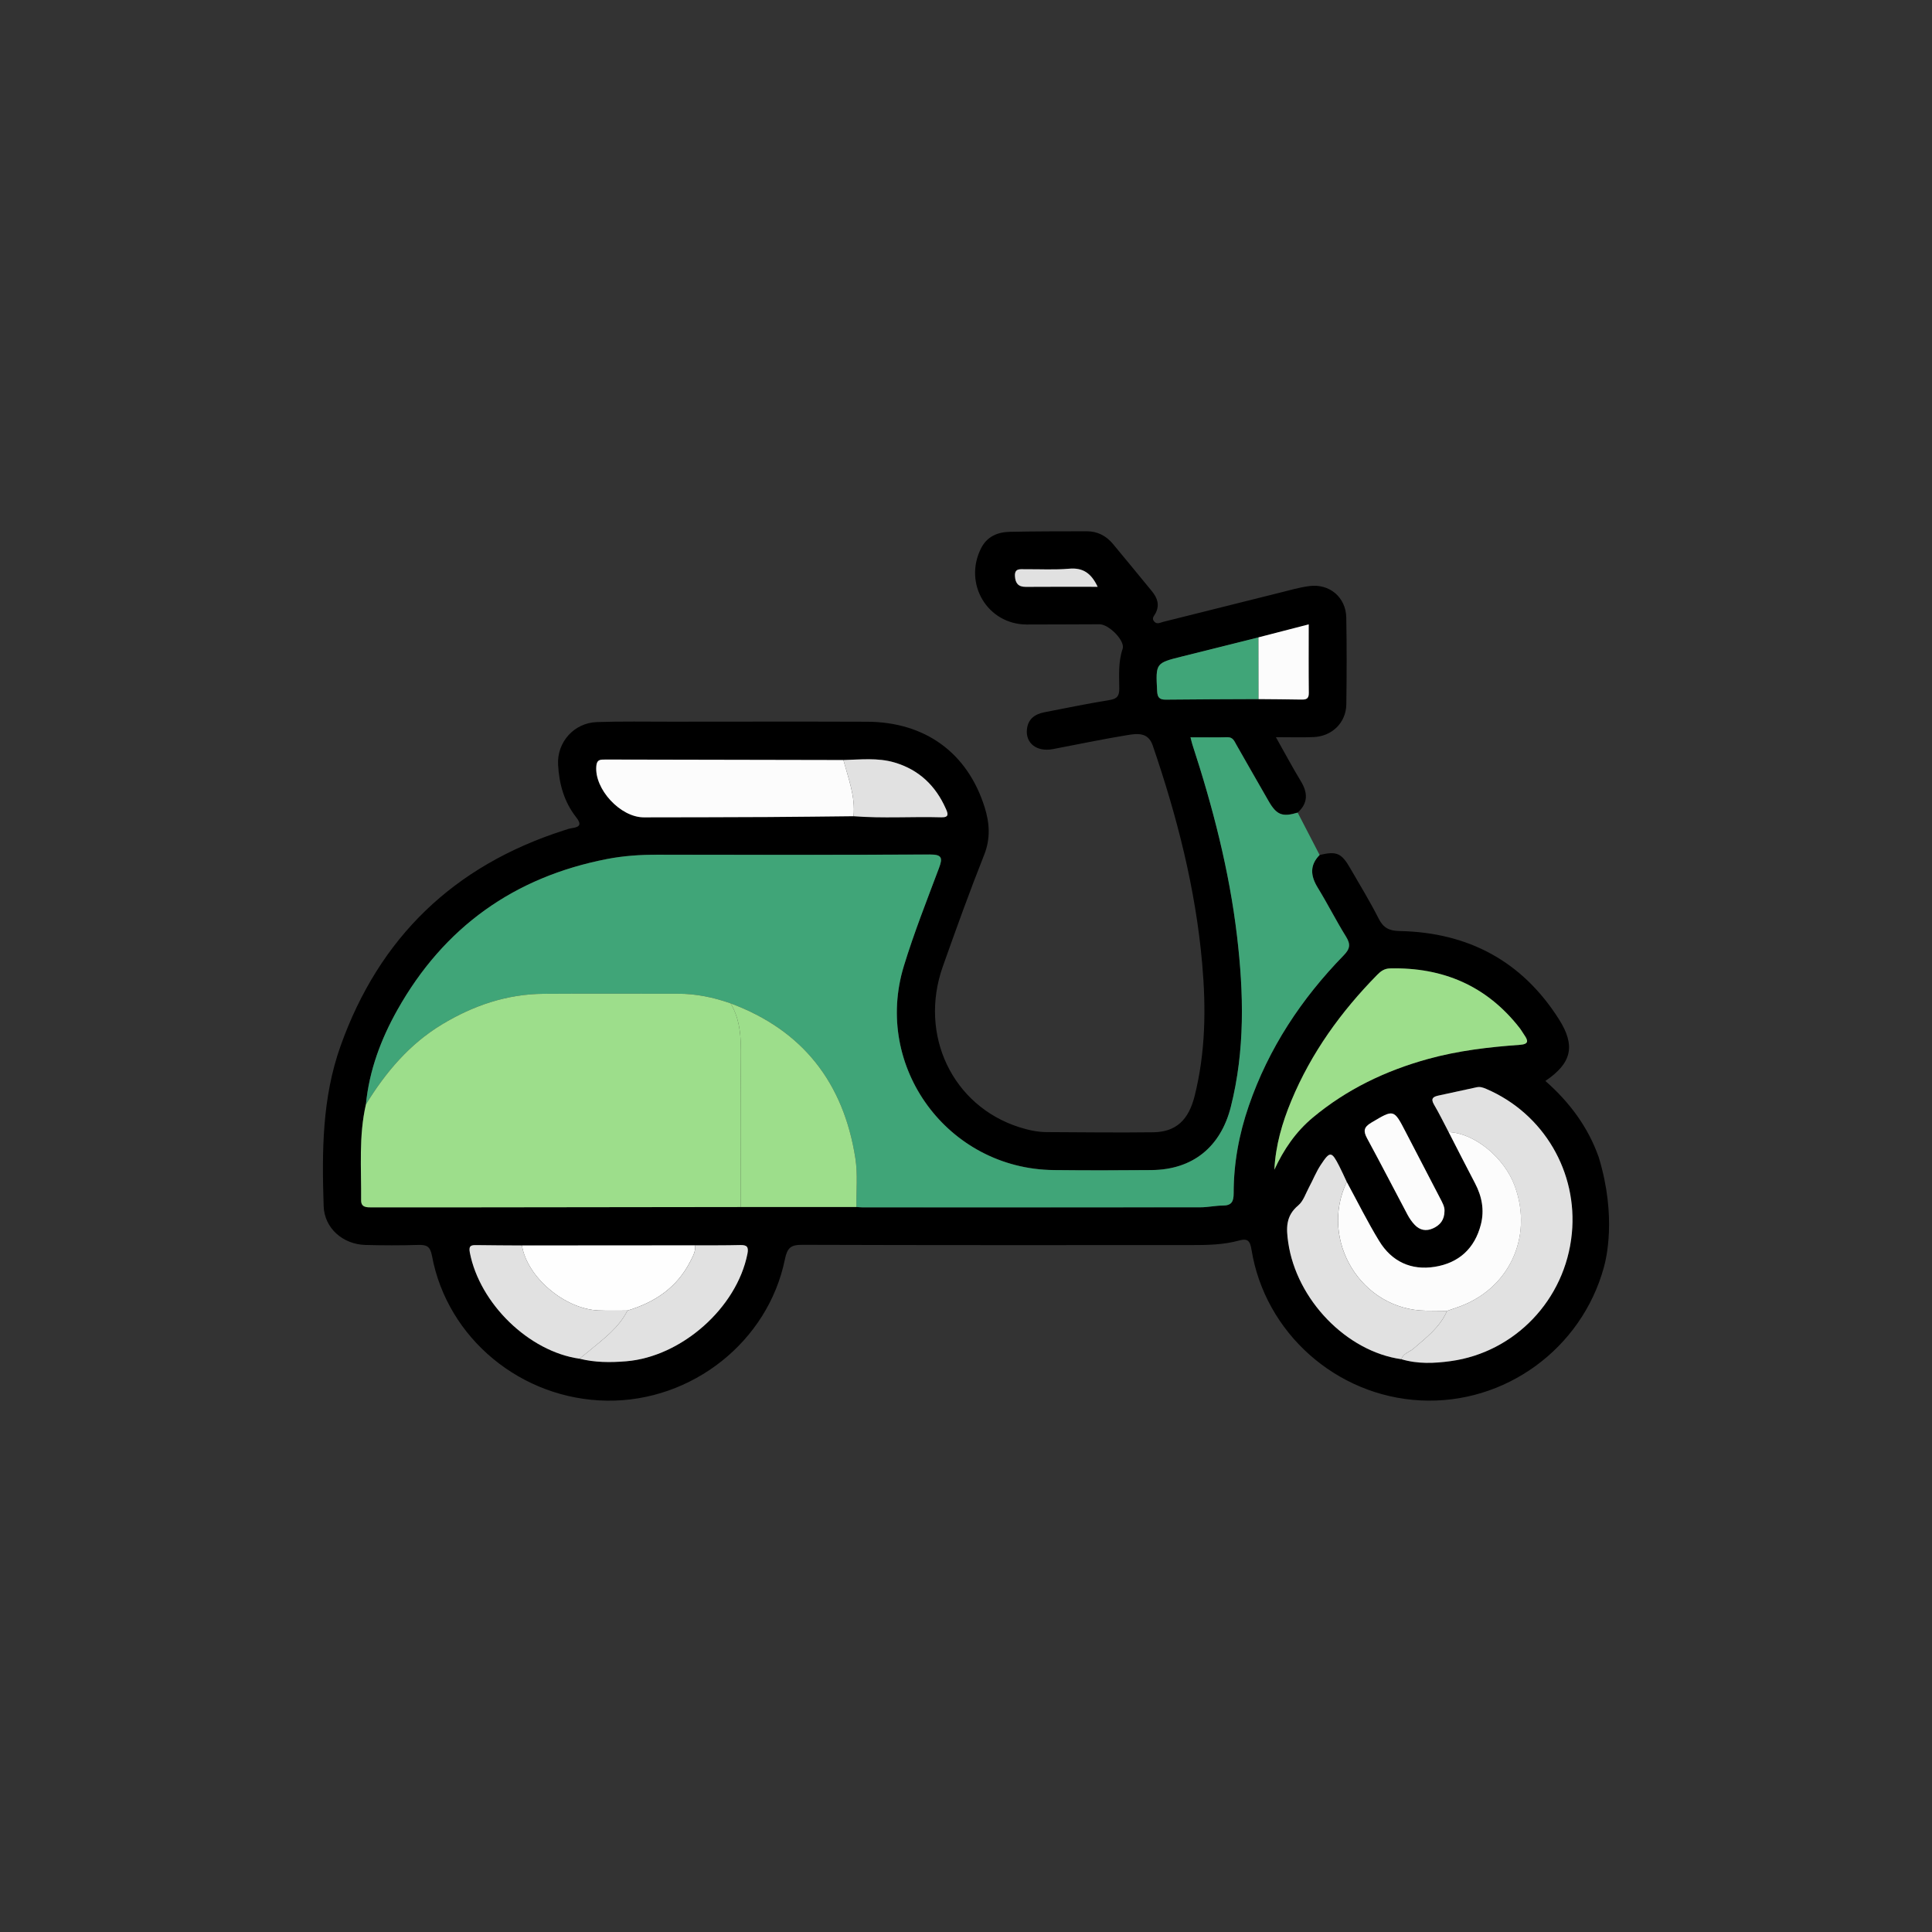 <?xml version="1.0" encoding="utf-8"?>
<!-- Generator: Adobe Illustrator 26.4.1, SVG Export Plug-In . SVG Version: 6.00 Build 0)  -->
<svg version="1.1" id="Layer_1" xmlns="http://www.w3.org/2000/svg" xmlns:xlink="http://www.w3.org/1999/xlink" x="0px" y="0px"
	 viewBox="0 0 113.386 113.386" style="enable-background:new 0 0 113.386 113.386;" xml:space="preserve">
<rect x="0" y="0" width="113.386" height="113.386" fill="#333333" stroke="none"/>
<style type="text/css">
	.st0{fill:#40A578;}
	.st1{fill:#9DDE8B;}
	.st2{fill:#FEFEFE;}
	.st3{fill:#E1E1E1;}
	.st4{fill:none;}
	.st5{fill:#030304;}
	.st6{fill:#030405;}
	.st7{fill:#010303;}
	.st8{fill:#010202;}
	.st9{fill:#FCFCFC;}
	.st10{fill:#FBFBFB;}
	.st11{fill:#FAFAFA;}
	.st12{fill:#D5D3D6;}
	.st13{fill:#817A83;}
	.st14{fill:#040404;}
	.st15{fill:#030303;}
	.st16{fill:#040506;}
	.st17{fill:#020202;}
	.st18{fill:#030404;}
	.st19{fill:#060708;}
	.st20{fill:#020102;}
	.st21{fill:#020303;}
	.st22{fill:#050606;}
	.st23{fill:#F7F5F5;}
	.st24{fill:#5D5B68;}
	.st25{fill:#54525E;}
	.st26{fill:#52505C;}
	.st27{fill:#221F27;}
	.st28{fill:#221F28;}
	.st29{fill:#010101;}
	.st30{fill:#BBE973;}
	.st31{fill:#98D43B;}
	.st32{fill:#BBE972;}
	.st33{fill:#D9DCE5;}
	.st34{fill:#1B97A6;}
</style>
<g>
	<g>
		<path d="M77.446,50.177c0.999-0.235,1.28-0.117,1.797,0.779c0.563,0.977,1.155,1.939,1.662,2.944
			c0.28,0.555,0.612,0.728,1.239,0.741c4.013,0.082,7.179,1.756,9.348,5.177c0.989,1.56,0.752,2.575-0.796,3.621
			c1.41,1.239,2.505,2.701,3.13,4.473c1.075,3.521,0.422,6.032,0.302,6.467c-1.315,4.788-5.809,8.06-10.76,7.809
			c-4.946-0.251-9.13-3.964-9.919-8.844c-0.083-0.515-0.22-0.681-0.726-0.541c-0.933,0.258-1.894,0.269-2.854,0.269
			c-7.596,0.001-15.192,0.01-22.788-0.016c-0.675-0.002-0.879,0.177-1.016,0.85c-0.986,4.834-5.46,8.361-10.439,8.297
			c-5.019-0.064-9.374-3.644-10.274-8.501c-0.105-0.565-0.319-0.653-0.809-0.639c-1.032,0.031-2.065,0.029-3.097,0.001
			c-1.328-0.035-2.409-0.988-2.451-2.278c-0.104-3.172-0.098-6.341,0.99-9.394c2.274-6.381,6.65-10.582,13.088-12.653
			c0.163-0.053,0.327-0.114,0.496-0.137c0.493-0.069,0.56-0.238,0.241-0.645c-0.706-0.899-0.998-1.959-1.057-3.084
			c-0.069-1.317,0.936-2.45,2.276-2.496c1.449-0.049,2.9-0.023,4.35-0.023c3.835-0.002,7.67-0.011,11.505,0.003
			c3.409,0.012,5.897,1.819,6.902,5.015c0.29,0.922,0.356,1.834-0.026,2.795c-0.859,2.165-1.649,4.357-2.427,6.553
			c-1.426,4.023,0.569,8.189,4.493,9.435c0.516,0.164,1.043,0.283,1.588,0.286c2.089,0.009,4.179,0.037,6.268,0.01
			c1.33-0.018,2.073-0.708,2.43-2.132c0.642-2.559,0.672-5.155,0.443-7.762c-0.387-4.403-1.477-8.649-2.907-12.817
			c-0.272-0.793-0.937-0.688-1.517-0.593c-1.453,0.238-2.894,0.544-4.341,0.817c-0.939,0.177-1.612-0.341-1.52-1.169
			c0.067-0.606,0.473-0.887,1.025-0.994c1.277-0.249,2.551-0.511,3.835-0.719c0.444-0.072,0.562-0.254,0.559-0.673
			c-0.005-0.781-0.066-1.563,0.198-2.334c0.157-0.46-0.8-1.437-1.357-1.438c-1.426-0.001-2.852,0.019-4.277,0.014
			c-2.302-0.007-3.726-2.396-2.675-4.475c0.353-0.698,0.977-0.95,1.698-0.965c1.499-0.031,2.999-0.029,4.498-0.032
			c0.628-0.001,1.143,0.263,1.541,0.741c0.77,0.925,1.534,1.857,2.297,2.788c0.319,0.389,0.457,0.81,0.201,1.293
			c-0.076,0.143-0.234,0.277-0.087,0.461c0.165,0.208,0.364,0.078,0.542,0.033c2.285-0.569,4.568-1.145,6.853-1.714
			c0.571-0.142,1.141-0.309,1.721-0.385c1.185-0.155,2.147,0.657,2.169,1.849c0.031,1.696,0.026,3.392,0.003,5.088
			c-0.015,1.078-0.835,1.883-1.931,1.926c-0.687,0.027-1.375,0.005-2.203,0.005c0.514,0.911,0.966,1.76,1.464,2.581
			c0.411,0.679,0.434,1.284-0.182,1.843c-0.895,0.268-1.234,0.143-1.699-0.661c-0.64-1.105-1.267-2.218-1.902-3.326
			c-0.118-0.206-0.198-0.445-0.521-0.438c-0.705,0.016-1.41,0.005-2.169,0.005c0.05,0.192,0.073,0.309,0.11,0.421
			c1.199,3.669,2.164,7.392,2.619,11.236c0.398,3.362,0.474,6.706-0.361,10.025c-0.592,2.353-2.23,3.693-4.649,3.716
			c-1.918,0.018-3.836,0.021-5.753,0c-6.198-0.068-10.602-6.041-8.789-11.976c0.595-1.945,1.347-3.843,2.062-5.75
			c0.221-0.589,0.182-0.797-0.531-0.793c-5.335,0.026-10.671,0.018-16.006,0.012c-0.987-0.001-1.97,0.064-2.933,0.25
			c-5.463,1.056-9.588,4.006-12.315,8.856c-0.967,1.719-1.655,3.556-1.848,5.545c-0.43,1.861-0.264,3.753-0.281,5.634
			c-0.004,0.423,0.334,0.413,0.637,0.413c1.399,0,2.797,0.001,4.196,0c5.815-0.007,11.629-0.014,17.444-0.021
			c2.264-0.001,4.528-0.002,6.792-0.002c0.122,0.008,0.245,0.023,0.367,0.023c6.607,0.001,13.213,0.003,19.82-0.004
			c0.439,0,0.878-0.101,1.318-0.102c0.522-0.001,0.634-0.247,0.634-0.729c-0.002-1.755,0.317-3.466,0.887-5.122
			c1.163-3.377,3.086-6.286,5.567-8.83c0.379-0.389,0.418-0.653,0.138-1.104c-0.582-0.937-1.079-1.927-1.656-2.868
			C76.914,51.41,76.851,50.787,77.446,50.177z M73.864,41.029c0.831,0.008,1.663,0.011,2.494,0.028
			c0.278,0.006,0.459-0.025,0.455-0.382c-0.015-1.318-0.006-2.637-0.006-4.031c-1.025,0.265-1.986,0.513-2.948,0.762
			c-1.493,0.374-2.986,0.748-4.479,1.12c-1.567,0.391-1.554,0.389-1.47,2.033c0.02,0.383,0.143,0.507,0.519,0.502
			C70.241,41.039,72.053,41.037,73.864,41.029z M34.009,79.739c0.905,0.227,1.81,0.229,2.743,0.152
			c3.239-0.267,6.484-3.121,7.114-6.308c0.08-0.407-0.028-0.523-0.427-0.513c-0.881,0.023-1.762,0.014-2.643,0.018
			c-3.387,0.002-6.775,0.005-10.162,0.007c-0.883-0.006-1.766-0.007-2.649-0.021c-0.314-0.005-0.494,0.01-0.411,0.438
			C28.155,76.508,31.046,79.321,34.009,79.739z M79.038,69.364c-0.146-0.309-0.284-0.623-0.439-0.927
			c-0.453-0.884-0.542-0.898-1.091-0.063c-0.268,0.408-0.449,0.871-0.682,1.303c-0.197,0.366-0.335,0.816-0.634,1.067
			c-0.737,0.616-0.709,1.333-0.586,2.181c0.488,3.344,3.413,6.392,6.64,6.844c0.96,0.286,1.924,0.246,2.908,0.11
			c3.727-0.516,6.716-3.569,7.097-7.492c0.348-3.588-1.636-7.026-5.019-8.48c-0.186-0.08-0.363-0.143-0.566-0.098
			c-0.742,0.163-1.484,0.324-2.226,0.483c-0.309,0.067-0.498,0.162-0.278,0.533c0.309,0.525,0.575,1.075,0.859,1.614
			c0.516,1.002,1.025,2.008,1.549,3.006c0.404,0.769,0.558,1.574,0.341,2.42c-0.361,1.404-1.289,2.252-2.701,2.48
			c-1.394,0.225-2.531-0.311-3.264-1.51C80.256,71.712,79.669,70.524,79.038,69.364z M49.497,44.604
			c-4.645-0.009-9.289-0.019-13.934-0.028c-0.074,0-0.147,0.003-0.221,0.005c-0.243,0.008-0.323,0.137-0.345,0.375
			c-0.125,1.346,1.408,3.014,2.788,3.012c2.433-0.004,4.866-0.007,7.299-0.019c1.67-0.008,3.339-0.031,5.009-0.048
			c1.716,0.136,3.434,0.016,5.151,0.064c0.479,0.013,0.387-0.226,0.265-0.502c-0.599-1.355-1.581-2.293-3.013-2.715
			C51.513,44.458,50.501,44.58,49.497,44.604z M74.791,68.649c0.545-1.184,1.257-2.227,2.254-3.059
			c1.995-1.665,4.279-2.756,6.775-3.444c1.761-0.486,3.561-0.696,5.373-0.826c0.532-0.038,0.505-0.233,0.267-0.577
			c-0.098-0.141-0.182-0.293-0.288-0.428c-1.932-2.466-4.493-3.551-7.592-3.481c-0.334,0.008-0.543,0.162-0.756,0.379
			c-2.121,2.159-3.867,4.574-5.035,7.381C75.251,65.888,74.861,67.223,74.791,68.649z M84.776,71.07
			c0.015-0.253-0.136-0.509-0.271-0.769c-0.666-1.282-1.334-2.562-1.997-3.845c-0.712-1.378-0.697-1.358-2.03-0.568
			c-0.452,0.268-0.474,0.501-0.242,0.928c0.806,1.484,1.577,2.987,2.37,4.478c0.113,0.213,0.256,0.42,0.423,0.594
			c0.301,0.313,0.669,0.387,1.074,0.202C84.516,71.9,84.771,71.601,84.776,71.07z M64.419,34.438
			c-0.384-0.81-0.872-1.133-1.677-1.061c-0.853,0.076-1.718,0.023-2.578,0.031c-0.285,0.003-0.627-0.075-0.598,0.408
			c0.024,0.409,0.194,0.629,0.636,0.626C61.576,34.431,62.949,34.438,64.419,34.438z"/>
		<path class="st0" d="M77.446,50.177c-0.595,0.61-0.532,1.233-0.109,1.923c0.577,0.941,1.074,1.93,1.656,2.868
			c0.28,0.451,0.241,0.716-0.138,1.104c-2.48,2.545-4.404,5.453-5.567,8.83c-0.571,1.657-0.889,3.367-0.887,5.122
			c0.001,0.482-0.111,0.728-0.634,0.729c-0.439,0.001-0.878,0.102-1.318,0.102c-6.607,0.007-13.213,0.005-19.82,0.004
			c-0.122,0-0.245-0.015-0.367-0.023c-0.014-0.954,0.084-1.926-0.062-2.86c-0.691-4.421-3.078-7.515-7.324-9.092
			c-0.995-0.35-2.016-0.563-3.075-0.563c-2.63-0.001-5.261-0.013-7.891,0.004c-2.163,0.014-4.136,0.688-5.974,1.798
			c-1.915,1.157-3.306,2.812-4.461,4.691c0.194-1.989,0.882-3.826,1.848-5.545c2.727-4.85,6.852-7.8,12.315-8.856
			c0.963-0.186,1.947-0.252,2.933-0.25c5.335,0.006,10.671,0.014,16.006-0.012c0.713-0.003,0.752,0.204,0.531,0.793
			c-0.715,1.907-1.468,3.805-2.062,5.75c-1.814,5.935,2.59,11.908,8.789,11.976c1.918,0.021,3.836,0.018,5.753,0
			c2.419-0.022,4.057-1.363,4.649-3.716c0.835-3.319,0.759-6.664,0.361-10.025c-0.455-3.843-1.42-7.566-2.619-11.236
			c-0.037-0.112-0.06-0.229-0.11-0.421c0.758,0,1.464,0.011,2.169-0.005c0.323-0.007,0.403,0.231,0.521,0.438
			c0.636,1.108,1.262,2.221,1.902,3.326c0.466,0.804,0.805,0.929,1.699,0.661C76.589,48.52,77.017,49.349,77.446,50.177z"/>
		<path class="st1" d="M21.476,64.814c1.155-1.879,2.546-3.534,4.461-4.691c1.838-1.11,3.811-1.784,5.974-1.798
			c2.63-0.017,5.261-0.005,7.891-0.004c1.059,0,2.079,0.214,3.075,0.564c0.608,1.014,0.616,2.127,0.604,3.265
			c-0.03,2.896-0.01,5.793-0.01,8.689c-5.815,0.007-11.629,0.015-17.444,0.021c-1.399,0.002-2.797,0-4.196,0
			c-0.303,0-0.641,0.011-0.637-0.413C21.212,68.567,21.046,66.675,21.476,64.814z"/>
		<path class="st3" d="M85.019,66.44c-0.284-0.539-0.55-1.09-0.859-1.614c-0.219-0.372-0.031-0.467,0.278-0.533
			c0.742-0.16,1.485-0.321,2.226-0.483c0.204-0.045,0.381,0.018,0.566,0.098c3.384,1.454,5.368,4.891,5.019,8.48
			c-0.381,3.922-3.369,6.975-7.097,7.492c-0.984,0.136-1.948,0.177-2.908-0.11c0.112-0.345,0.467-0.412,0.703-0.615
			c0.758-0.653,1.563-1.261,1.978-2.219c0.185-0.064,0.369-0.131,0.554-0.193c3.041-1.011,4.524-4.097,3.423-7.124
			C88.293,67.936,86.534,66.498,85.019,66.44z"/>
		<path class="st1" d="M43.47,70.839c0-2.896-0.019-5.793,0.01-8.689c0.012-1.138,0.004-2.251-0.604-3.265
			c4.246,1.577,6.634,4.671,7.324,9.092c0.146,0.934,0.048,1.906,0.062,2.86C47.999,70.838,45.735,70.838,43.47,70.839z"/>
		<path class="st1" d="M74.791,68.649c0.07-1.425,0.459-2.761,0.998-4.055c1.168-2.807,2.913-5.222,5.035-7.381
			c0.213-0.217,0.422-0.371,0.756-0.379c3.099-0.071,5.66,1.015,7.592,3.481c0.106,0.135,0.19,0.286,0.288,0.428
			c0.238,0.345,0.265,0.539-0.267,0.577c-1.812,0.13-3.612,0.341-5.373,0.826c-2.496,0.688-4.78,1.779-6.775,3.444
			C76.048,66.422,75.337,67.464,74.791,68.649z"/>
		<path class="st9" d="M50.094,47.902c-1.67,0.016-3.339,0.039-5.009,0.048c-2.433,0.012-4.866,0.016-7.299,0.019
			c-1.38,0.002-2.914-1.667-2.788-3.012c0.022-0.238,0.103-0.367,0.345-0.375c0.074-0.002,0.147-0.005,0.221-0.005
			c4.645,0.009,9.289,0.019,13.934,0.028C49.789,45.687,50.207,46.746,50.094,47.902z"/>
		<path class="st9" d="M85.019,66.44c1.515,0.058,3.274,1.496,3.885,3.177c1.101,3.027-0.382,6.112-3.423,7.124
			c-0.186,0.062-0.37,0.129-0.554,0.193c-0.415-0.004-0.831-0.007-1.246-0.012c-3.78-0.046-6.28-4.118-4.642-7.558
			c0.631,1.16,1.217,2.348,1.905,3.473c0.733,1.199,1.87,1.735,3.264,1.51c1.412-0.228,2.34-1.076,2.701-2.48
			c0.217-0.846,0.063-1.651-0.341-2.42C86.044,68.448,85.534,67.442,85.019,66.44z"/>
		<path class="st3" d="M79.038,69.364c-1.638,3.44,0.862,7.511,4.642,7.558c0.415,0.005,0.831,0.008,1.246,0.012
			c-0.415,0.958-1.22,1.567-1.978,2.22c-0.236,0.203-0.592,0.271-0.703,0.615c-3.227-0.451-6.153-3.499-6.64-6.843
			c-0.124-0.848-0.152-1.565,0.586-2.181c0.3-0.25,0.437-0.7,0.634-1.067c0.233-0.432,0.414-0.895,0.682-1.303
			c0.549-0.835,0.639-0.821,1.091,0.063C78.755,68.741,78.892,69.055,79.038,69.364z"/>
		<path class="st2" d="M30.633,73.094c3.387-0.002,6.775-0.005,10.162-0.007c0.039,0.361-0.137,0.655-0.292,0.958
			c-0.781,1.529-2.081,2.392-3.68,2.87c-0.564-0.001-1.128,0.016-1.69-0.007C33.115,76.827,30.918,74.924,30.633,73.094z"/>
		<path class="st3" d="M36.824,76.916c1.6-0.478,2.899-1.341,3.68-2.87c0.155-0.303,0.331-0.597,0.292-0.958
			c0.881-0.004,1.763,0.005,2.643-0.018c0.398-0.01,0.507,0.106,0.427,0.513c-0.63,3.186-3.876,6.041-7.114,6.308
			c-0.933,0.077-1.838,0.075-2.743-0.152c0.186-0.15,0.376-0.296,0.559-0.45C35.41,78.584,36.313,77.936,36.824,76.916z"/>
		<path class="st3" d="M36.824,76.916c-0.511,1.02-1.414,1.668-2.256,2.374c-0.183,0.154-0.372,0.3-0.559,0.45
			c-2.963-0.418-5.854-3.231-6.435-6.228c-0.083-0.428,0.097-0.443,0.411-0.438c0.883,0.014,1.766,0.015,2.649,0.021
			c0.284,1.83,2.482,3.733,4.5,3.814C35.696,76.932,36.26,76.914,36.824,76.916z"/>
		<path class="st0" d="M73.864,41.029c-1.812,0.009-3.623,0.01-5.435,0.032c-0.376,0.005-0.5-0.12-0.519-0.502
			c-0.085-1.643-0.097-1.642,1.47-2.033c1.493-0.372,2.986-0.747,4.479-1.12C73.861,38.613,73.863,39.821,73.864,41.029z"/>
		<path class="st3" d="M50.094,47.902c0.113-1.155-0.305-2.215-0.596-3.297c1.003-0.025,2.015-0.146,2.999,0.144
			c1.432,0.422,2.414,1.36,3.013,2.715c0.122,0.276,0.214,0.516-0.265,0.502C53.528,47.917,51.809,48.038,50.094,47.902z"/>
		<path class="st9" d="M84.776,71.07c-0.005,0.532-0.26,0.83-0.672,1.019c-0.405,0.185-0.774,0.112-1.074-0.202
			c-0.167-0.174-0.309-0.38-0.423-0.594c-0.793-1.491-1.564-2.994-2.37-4.478c-0.232-0.427-0.211-0.659,0.242-0.928
			c1.332-0.79,1.317-0.81,2.03,0.568c0.663,1.283,1.332,2.563,1.997,3.845C84.64,70.561,84.791,70.817,84.776,71.07z"/>
		<path class="st9" d="M73.864,41.029c-0.002-1.208-0.004-2.416-0.006-3.624c0.962-0.248,1.924-0.497,2.948-0.762
			c0,1.394-0.009,2.713,0.006,4.031c0.004,0.357-0.177,0.388-0.455,0.382C75.527,41.04,74.696,41.037,73.864,41.029z"/>
		<path class="st3" d="M64.419,34.438c-1.47,0-2.843-0.007-4.217,0.004c-0.442,0.003-0.612-0.217-0.636-0.626
			c-0.029-0.482,0.313-0.405,0.598-0.408c0.86-0.008,1.724,0.044,2.578-0.031C63.547,33.305,64.036,33.628,64.419,34.438z"/>
	</g>
	<rect y="0" class="st4" width="113.386" height="113.386"/>
</g>
</svg>

